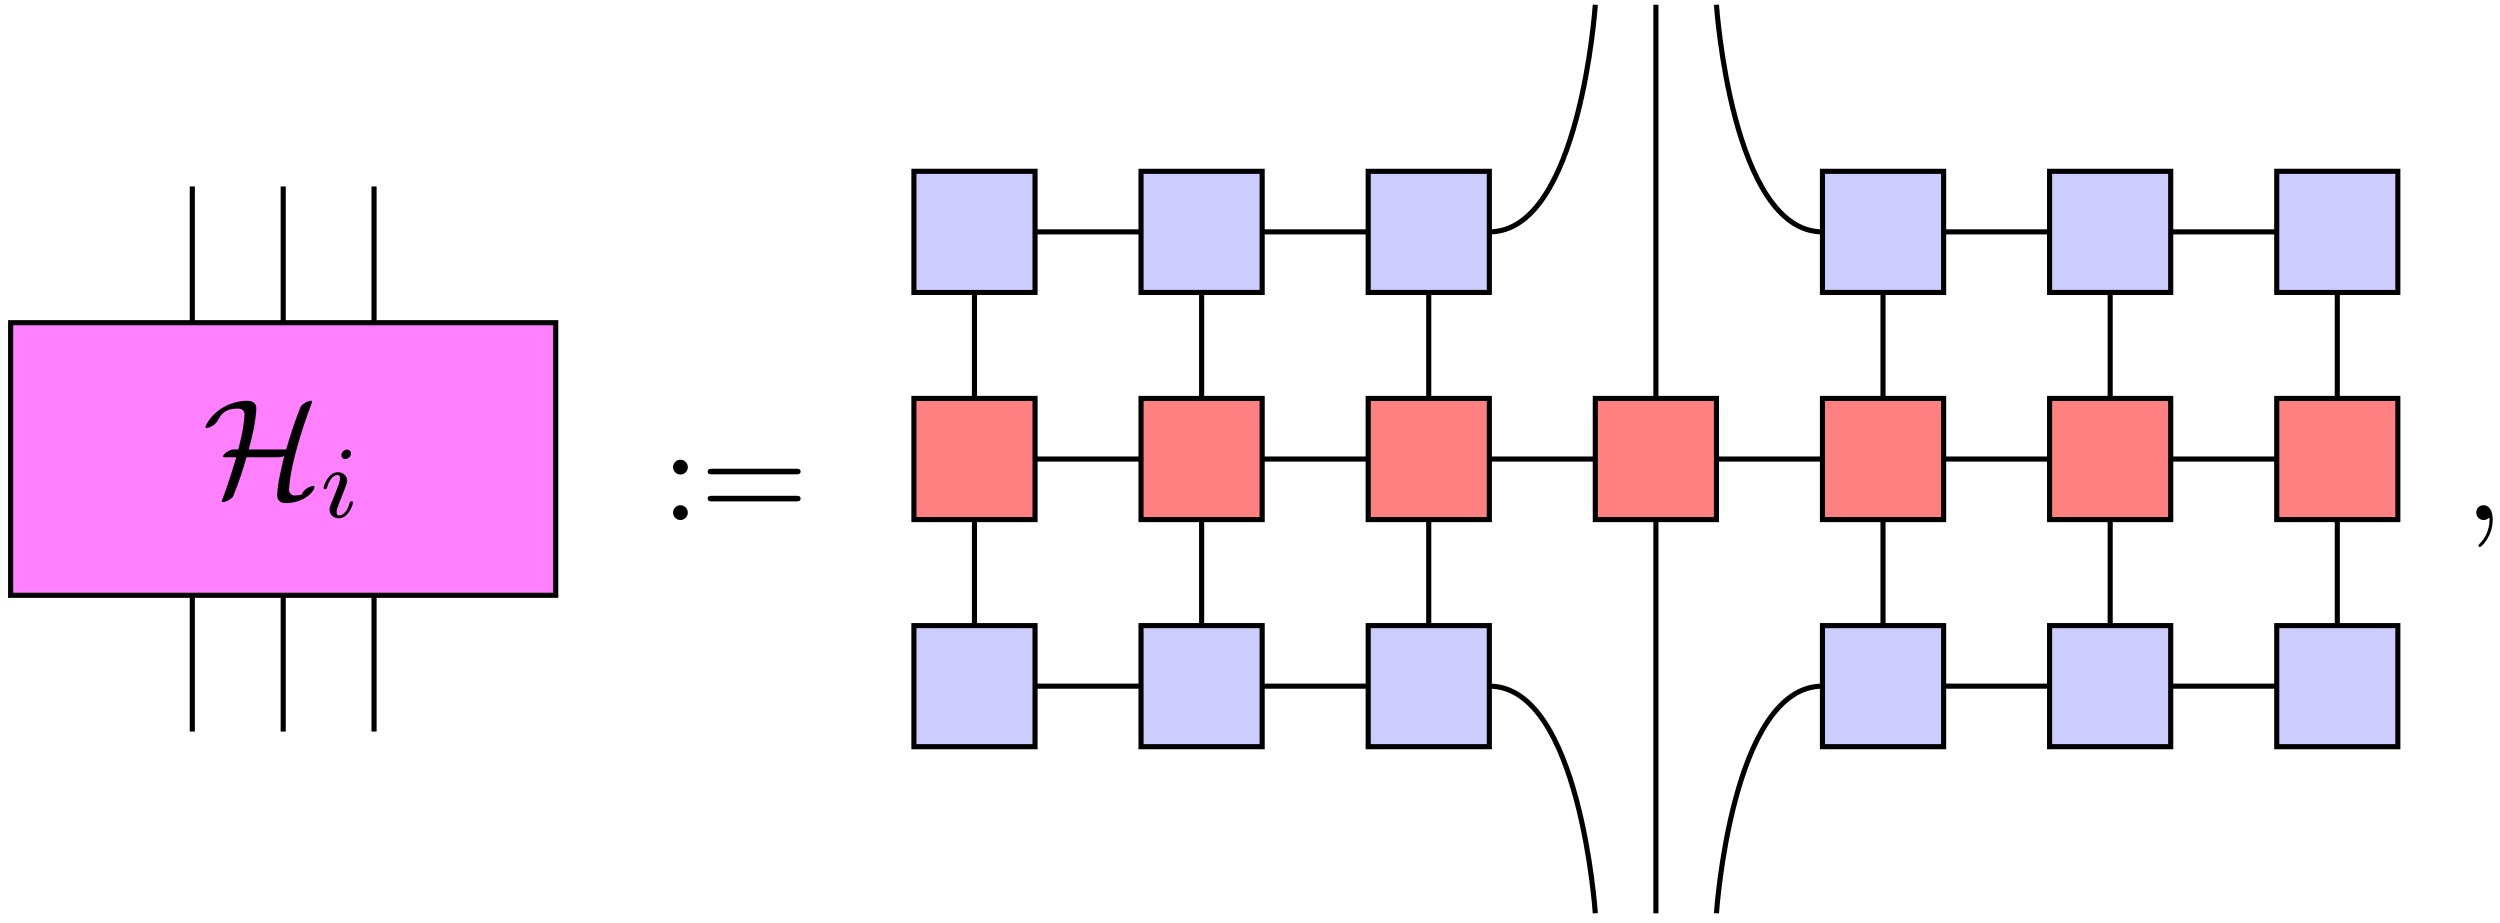 <?xml version="1.0" encoding="UTF-8"?>
<svg xmlns="http://www.w3.org/2000/svg" xmlns:xlink="http://www.w3.org/1999/xlink" width="195pt" height="72pt" viewBox="0 0 195 72" version="1.1">
<defs>
<g>
<symbol overflow="visible" id="glyph0-0">
<path style="stroke:none;" d=""/>
</symbol>
<symbol overflow="visible" id="glyph0-1">
<path style="stroke:none;" d="M 3.609 -3.656 C 3.75 -4.172 3.891 -4.719 4 -5.25 C 4.141 -5.984 4.203 -6.703 4.203 -6.844 C 4.203 -7.453 3.609 -7.453 3.484 -7.453 C 2.656 -7.453 1.906 -7.141 1.391 -6.797 C 0.516 -6.188 0.234 -5.469 0.234 -5.406 C 0.234 -5.328 0.312 -5.328 0.344 -5.328 C 0.422 -5.328 0.938 -5.469 1.172 -5.875 C 1.469 -6.438 1.781 -6.844 2.766 -6.844 C 3.203 -6.844 3.281 -6.547 3.281 -6.375 C 3.281 -6.359 3.25 -5.844 3.125 -5.094 C 3.062 -4.781 3.031 -4.594 2.797 -3.656 L 2.406 -3.656 C 2.109 -3.641 1.609 -3.297 1.609 -3.125 C 1.609 -3.062 1.609 -3.047 1.859 -3.047 L 2.641 -3.047 C 2.406 -2.297 2.109 -1.25 1.609 0.094 C 1.5 0.344 1.5 0.359 1.5 0.375 C 1.5 0.453 1.594 0.453 1.609 0.453 C 1.766 0.453 2.109 0.312 2.328 0.094 C 2.375 0.016 2.406 0 2.438 -0.109 C 2.828 -1.062 3.156 -2.047 3.438 -3.047 L 5.891 -3.047 C 6.016 -3.047 6.219 -3.047 6.391 -3.156 C 6.266 -2.703 5.828 -0.922 5.828 -0.062 C 5.828 0.25 6.016 0.531 6.484 0.531 C 7.922 0.531 8.734 -0.375 8.734 -0.719 C 8.734 -0.781 8.688 -0.812 8.625 -0.812 C 8.547 -0.812 7.969 -0.656 7.797 -0.234 C 7.75 -0.141 7.75 -0.125 7.531 -0.094 C 7.422 -0.078 7.203 -0.062 7.203 -0.062 C 7 -0.062 6.75 -0.203 6.75 -0.531 C 6.75 -0.672 6.828 -1.266 6.859 -1.5 C 7.047 -2.719 7.578 -4.766 8.516 -7.25 C 8.547 -7.328 8.547 -7.344 8.547 -7.375 C 8.547 -7.453 8.484 -7.453 8.438 -7.453 C 8.281 -7.453 7.969 -7.297 7.75 -7.109 C 7.75 -7.094 7.672 -7.031 7.641 -6.938 C 7.203 -5.875 6.859 -4.766 6.531 -3.656 Z M 3.609 -3.656 "/>
</symbol>
<symbol overflow="visible" id="glyph1-0">
<path style="stroke:none;" d=""/>
</symbol>
<symbol overflow="visible" id="glyph1-1">
<path style="stroke:none;" d="M 2.375 -4.969 C 2.375 -5.141 2.25 -5.281 2.062 -5.281 C 1.859 -5.281 1.625 -5.078 1.625 -4.844 C 1.625 -4.672 1.75 -4.547 1.938 -4.547 C 2.141 -4.547 2.375 -4.734 2.375 -4.969 Z M 1.219 -2.047 L 0.781 -0.953 C 0.734 -0.828 0.703 -0.734 0.703 -0.594 C 0.703 -0.203 1 0.078 1.422 0.078 C 2.203 0.078 2.531 -1.031 2.531 -1.141 C 2.531 -1.219 2.469 -1.25 2.406 -1.25 C 2.312 -1.25 2.297 -1.188 2.266 -1.109 C 2.094 -0.469 1.766 -0.141 1.438 -0.141 C 1.344 -0.141 1.25 -0.188 1.25 -0.391 C 1.25 -0.594 1.312 -0.734 1.406 -0.984 C 1.484 -1.188 1.562 -1.406 1.656 -1.625 L 1.906 -2.266 C 1.969 -2.453 2.078 -2.703 2.078 -2.844 C 2.078 -3.234 1.75 -3.516 1.344 -3.516 C 0.578 -3.516 0.234 -2.406 0.234 -2.297 C 0.234 -2.219 0.297 -2.188 0.359 -2.188 C 0.469 -2.188 0.469 -2.234 0.5 -2.312 C 0.719 -3.078 1.078 -3.297 1.328 -3.297 C 1.438 -3.297 1.516 -3.25 1.516 -3.031 C 1.516 -2.953 1.5 -2.844 1.422 -2.594 Z M 1.219 -2.047 "/>
</symbol>
<symbol overflow="visible" id="glyph2-0">
<path style="stroke:none;" d=""/>
</symbol>
<symbol overflow="visible" id="glyph2-1">
<path style="stroke:none;" d="M 2.094 -4.125 C 2.094 -4.438 1.828 -4.703 1.516 -4.703 C 1.203 -4.703 0.938 -4.438 0.938 -4.125 C 0.938 -3.812 1.203 -3.547 1.516 -3.547 C 1.828 -3.547 2.094 -3.812 2.094 -4.125 Z M 2.094 -0.578 C 2.094 -0.891 1.828 -1.156 1.516 -1.156 C 1.203 -1.156 0.938 -0.891 0.938 -0.578 C 0.938 -0.266 1.203 0 1.516 0 C 1.828 0 2.094 -0.266 2.094 -0.578 Z M 2.094 -0.578 "/>
</symbol>
<symbol overflow="visible" id="glyph2-2">
<path style="stroke:none;" d="M 7.5 -3.562 C 7.656 -3.562 7.859 -3.562 7.859 -3.781 C 7.859 -4 7.656 -4 7.5 -4 L 0.969 -4 C 0.812 -4 0.609 -4 0.609 -3.781 C 0.609 -3.562 0.812 -3.562 0.984 -3.562 Z M 7.5 -1.453 C 7.656 -1.453 7.859 -1.453 7.859 -1.672 C 7.859 -1.891 7.656 -1.891 7.5 -1.891 L 0.984 -1.891 C 0.812 -1.891 0.609 -1.891 0.609 -1.672 C 0.609 -1.453 0.812 -1.453 0.969 -1.453 Z M 7.5 -1.453 "/>
</symbol>
<symbol overflow="visible" id="glyph3-0">
<path style="stroke:none;" d=""/>
</symbol>
<symbol overflow="visible" id="glyph3-1">
<path style="stroke:none;" d="M 2.219 -0.016 C 2.219 -0.734 1.938 -1.156 1.516 -1.156 C 1.156 -1.156 0.938 -0.891 0.938 -0.578 C 0.938 -0.281 1.156 0 1.516 0 C 1.641 0 1.781 -0.047 1.891 -0.141 C 1.938 -0.156 1.938 -0.172 1.953 -0.172 C 1.969 -0.172 1.969 -0.156 1.969 -0.016 C 1.969 0.797 1.594 1.453 1.234 1.812 C 1.109 1.938 1.109 1.953 1.109 1.984 C 1.109 2.062 1.172 2.109 1.219 2.109 C 1.344 2.109 2.219 1.266 2.219 -0.016 Z M 2.219 -0.016 "/>
</symbol>
</g>
<clipPath id="clip1">
  <path d="M 14 14.344 L 30 14.344 L 30 57.262 L 14 57.262 Z M 14 14.344 "/>
</clipPath>
<clipPath id="clip2">
  <path d="M 0.629 25 L 43.547 25 L 43.547 47 L 0.629 47 Z M 0.629 25 "/>
</clipPath>
<clipPath id="clip3">
  <path d="M 0.629 24 L 43.547 24 L 43.547 47 L 0.629 47 Z M 0.629 24 "/>
</clipPath>
<clipPath id="clip4">
  <path d="M 75 0.172 L 183 0.172 L 183 71.434 L 75 71.434 Z M 75 0.172 "/>
</clipPath>
<clipPath id="clip5">
  <path d="M 110 0.172 L 148 0.172 L 148 71.434 L 110 71.434 Z M 110 0.172 "/>
</clipPath>
<clipPath id="clip6">
  <path d="M 71.086 13 L 81 13 L 81 59 L 71.086 59 Z M 71.086 13 "/>
</clipPath>
<clipPath id="clip7">
  <path d="M 71.086 31 L 81 31 L 81 41 L 71.086 41 Z M 71.086 31 "/>
</clipPath>
<clipPath id="clip8">
  <path d="M 71.086 30 L 81 30 L 81 41 L 71.086 41 Z M 71.086 30 "/>
</clipPath>
<clipPath id="clip9">
  <path d="M 177 13 L 187.23 13 L 187.23 59 L 177 59 Z M 177 13 "/>
</clipPath>
<clipPath id="clip10">
  <path d="M 177 31 L 187.23 31 L 187.23 41 L 177 41 Z M 177 31 "/>
</clipPath>
<clipPath id="clip11">
  <path d="M 177 30 L 187.23 30 L 187.23 41 L 177 41 Z M 177 30 "/>
</clipPath>
</defs>
<g id="surface1">
<g clip-path="url(#clip1)" clip-rule="nonzero">
<path style="fill:none;stroke-width:0.399;stroke-linecap:butt;stroke-linejoin:miter;stroke:rgb(0%,0%,0%);stroke-opacity:1;stroke-miterlimit:10;" d="M -7.088 21.26 L -7.088 -21.259 M 7.088 21.26 L 7.088 -21.259 M 0.002 21.26 L 0.002 -21.259 " transform="matrix(1,0,0,-1,22.088,35.803)"/>
</g>
<g clip-path="url(#clip2)" clip-rule="nonzero">
<path style=" stroke:none;fill-rule:nonzero;fill:rgb(100%,50%,100%);fill-opacity:1;" d="M 0.828 46.434 L 0.828 25.172 L 43.348 25.172 L 43.348 46.434 Z M 0.828 46.434 "/>
</g>
<g clip-path="url(#clip3)" clip-rule="nonzero">
<path style="fill:none;stroke-width:0.399;stroke-linecap:butt;stroke-linejoin:miter;stroke:rgb(0%,0%,0%);stroke-opacity:1;stroke-miterlimit:10;" d="M -21.26 -10.631 L -21.26 10.631 L 21.26 10.631 L 21.26 -10.631 Z M -21.26 -10.631 " transform="matrix(1,0,0,-1,22.088,35.803)"/>
</g>
<g style="fill:rgb(0%,0%,0%);fill-opacity:1;">
  <use xlink:href="#glyph0-1" x="15.791" y="38.712"/>
</g>
<g style="fill:rgb(0%,0%,0%);fill-opacity:1;">
  <use xlink:href="#glyph1-1" x="25.004" y="40.348"/>
</g>
<g style="fill:rgb(0%,0%,0%);fill-opacity:1;">
  <use xlink:href="#glyph2-1" x="51.558" y="40.562"/>
  <use xlink:href="#glyph2-2" x="54.589" y="40.562"/>
</g>
<g clip-path="url(#clip4)" clip-rule="nonzero">
<path style="fill:none;stroke-width:0.399;stroke-linecap:butt;stroke-linejoin:miter;stroke:rgb(0%,0%,0%);stroke-opacity:1;stroke-miterlimit:10;" d="M -0.001 17.717 L 35.432 17.717 M 70.866 17.717 L 106.3 17.717 M -0.001 -0.002 L 106.3 -0.002 M -0.001 -17.717 L 35.432 -17.717 M 70.866 -17.717 L 106.3 -17.717 M 53.151 35.432 L 53.151 -35.435 " transform="matrix(1,0,0,-1,76.009,35.803)"/>
</g>
<g clip-path="url(#clip5)" clip-rule="nonzero">
<path style="fill:none;stroke-width:0.399;stroke-linecap:butt;stroke-linejoin:miter;stroke:rgb(0%,0%,0%);stroke-opacity:1;stroke-miterlimit:10;" d="M 40.159 17.717 C 47.245 17.717 48.425 35.432 48.425 35.432 M 57.874 35.432 C 57.874 35.432 59.057 17.717 66.143 17.717 M 40.159 -17.717 C 47.245 -17.717 48.425 -35.435 48.425 -35.435 M 57.874 -35.435 C 57.874 -35.435 59.057 -17.717 66.143 -17.717 " transform="matrix(1,0,0,-1,76.009,35.803)"/>
</g>
<path style="fill:none;stroke-width:0.399;stroke-linecap:butt;stroke-linejoin:miter;stroke:rgb(0%,0%,0%);stroke-opacity:1;stroke-miterlimit:10;" d="M -0.001 17.717 L -0.001 -17.717 " transform="matrix(1,0,0,-1,76.009,35.803)"/>
<g clip-path="url(#clip6)" clip-rule="nonzero">
<path style="fill-rule:nonzero;fill:rgb(79.999%,79.999%,100%);fill-opacity:1;stroke-width:0.399;stroke-linecap:butt;stroke-linejoin:miter;stroke:rgb(0%,0%,0%);stroke-opacity:1;stroke-miterlimit:10;" d="M -4.724 12.991 L -4.724 22.44 L 4.725 22.44 L 4.725 12.991 Z M -4.724 -22.439 L -4.724 -12.994 L 4.725 -12.994 L 4.725 -22.439 Z M -4.724 -22.439 " transform="matrix(1,0,0,-1,76.009,35.803)"/>
</g>
<g clip-path="url(#clip7)" clip-rule="nonzero">
<path style=" stroke:none;fill-rule:nonzero;fill:rgb(100%,50%,50%);fill-opacity:1;" d="M 71.285 40.527 L 71.285 31.078 L 80.734 31.078 L 80.734 40.527 Z M 71.285 40.527 "/>
</g>
<g clip-path="url(#clip8)" clip-rule="nonzero">
<path style="fill:none;stroke-width:0.399;stroke-linecap:butt;stroke-linejoin:miter;stroke:rgb(0%,0%,0%);stroke-opacity:1;stroke-miterlimit:10;" d="M -4.724 -4.724 L -4.724 4.725 L 4.725 4.725 L 4.725 -4.724 Z M -4.724 -4.724 " transform="matrix(1,0,0,-1,76.009,35.803)"/>
</g>
<path style="fill:none;stroke-width:0.399;stroke-linecap:butt;stroke-linejoin:miter;stroke:rgb(0%,0%,0%);stroke-opacity:1;stroke-miterlimit:10;" d="M 17.718 17.717 L 17.718 -17.717 " transform="matrix(1,0,0,-1,76.009,35.803)"/>
<path style="fill-rule:nonzero;fill:rgb(79.999%,79.999%,100%);fill-opacity:1;stroke-width:0.399;stroke-linecap:butt;stroke-linejoin:miter;stroke:rgb(0%,0%,0%);stroke-opacity:1;stroke-miterlimit:10;" d="M 12.991 12.991 L 12.991 22.44 L 22.44 22.44 L 22.44 12.991 Z M 12.991 -22.439 L 12.991 -12.994 L 22.44 -12.994 L 22.44 -22.439 Z M 12.991 -22.439 " transform="matrix(1,0,0,-1,76.009,35.803)"/>
<path style="fill-rule:nonzero;fill:rgb(100%,50%,50%);fill-opacity:1;stroke-width:0.399;stroke-linecap:butt;stroke-linejoin:miter;stroke:rgb(0%,0%,0%);stroke-opacity:1;stroke-miterlimit:10;" d="M 12.991 -4.724 L 12.991 4.725 L 22.44 4.725 L 22.44 -4.724 Z M 12.991 -4.724 " transform="matrix(1,0,0,-1,76.009,35.803)"/>
<path style="fill:none;stroke-width:0.399;stroke-linecap:butt;stroke-linejoin:miter;stroke:rgb(0%,0%,0%);stroke-opacity:1;stroke-miterlimit:10;" d="M 35.432 17.717 L 35.432 -17.717 " transform="matrix(1,0,0,-1,76.009,35.803)"/>
<path style="fill-rule:nonzero;fill:rgb(79.999%,79.999%,100%);fill-opacity:1;stroke-width:0.399;stroke-linecap:butt;stroke-linejoin:miter;stroke:rgb(0%,0%,0%);stroke-opacity:1;stroke-miterlimit:10;" d="M 30.71 12.991 L 30.71 22.44 L 40.159 22.44 L 40.159 12.991 Z M 30.71 -22.439 L 30.71 -12.994 L 40.159 -12.994 L 40.159 -22.439 Z M 30.71 -22.439 " transform="matrix(1,0,0,-1,76.009,35.803)"/>
<path style="fill-rule:nonzero;fill:rgb(100%,50%,50%);fill-opacity:1;stroke-width:0.399;stroke-linecap:butt;stroke-linejoin:miter;stroke:rgb(0%,0%,0%);stroke-opacity:1;stroke-miterlimit:10;" d="M 30.71 -4.724 L 30.71 4.725 L 40.159 4.725 L 40.159 -4.724 Z M 30.71 -4.724 " transform="matrix(1,0,0,-1,76.009,35.803)"/>
<path style="fill-rule:nonzero;fill:rgb(100%,50%,50%);fill-opacity:1;stroke-width:0.399;stroke-linecap:butt;stroke-linejoin:miter;stroke:rgb(0%,0%,0%);stroke-opacity:1;stroke-miterlimit:10;" d="M 48.425 -4.724 L 48.425 4.725 L 57.874 4.725 L 57.874 -4.724 Z M 48.425 -4.724 " transform="matrix(1,0,0,-1,76.009,35.803)"/>
<path style="fill:none;stroke-width:0.399;stroke-linecap:butt;stroke-linejoin:miter;stroke:rgb(0%,0%,0%);stroke-opacity:1;stroke-miterlimit:10;" d="M 70.866 17.717 L 70.866 -17.717 " transform="matrix(1,0,0,-1,76.009,35.803)"/>
<path style="fill-rule:nonzero;fill:rgb(79.999%,79.999%,100%);fill-opacity:1;stroke-width:0.399;stroke-linecap:butt;stroke-linejoin:miter;stroke:rgb(0%,0%,0%);stroke-opacity:1;stroke-miterlimit:10;" d="M 66.143 12.991 L 66.143 22.44 L 75.593 22.44 L 75.593 12.991 Z M 66.143 -22.439 L 66.143 -12.994 L 75.593 -12.994 L 75.593 -22.439 Z M 66.143 -22.439 " transform="matrix(1,0,0,-1,76.009,35.803)"/>
<path style="fill-rule:nonzero;fill:rgb(100%,50%,50%);fill-opacity:1;stroke-width:0.399;stroke-linecap:butt;stroke-linejoin:miter;stroke:rgb(0%,0%,0%);stroke-opacity:1;stroke-miterlimit:10;" d="M 66.143 -4.724 L 66.143 4.725 L 75.593 4.725 L 75.593 -4.724 Z M 66.143 -4.724 " transform="matrix(1,0,0,-1,76.009,35.803)"/>
<path style="fill:none;stroke-width:0.399;stroke-linecap:butt;stroke-linejoin:miter;stroke:rgb(0%,0%,0%);stroke-opacity:1;stroke-miterlimit:10;" d="M 88.585 17.717 L 88.585 -17.717 " transform="matrix(1,0,0,-1,76.009,35.803)"/>
<path style="fill-rule:nonzero;fill:rgb(79.999%,79.999%,100%);fill-opacity:1;stroke-width:0.399;stroke-linecap:butt;stroke-linejoin:miter;stroke:rgb(0%,0%,0%);stroke-opacity:1;stroke-miterlimit:10;" d="M 83.858 12.991 L 83.858 22.44 L 93.307 22.44 L 93.307 12.991 Z M 83.858 -22.439 L 83.858 -12.994 L 93.307 -12.994 L 93.307 -22.439 Z M 83.858 -22.439 " transform="matrix(1,0,0,-1,76.009,35.803)"/>
<path style="fill-rule:nonzero;fill:rgb(100%,50%,50%);fill-opacity:1;stroke-width:0.399;stroke-linecap:butt;stroke-linejoin:miter;stroke:rgb(0%,0%,0%);stroke-opacity:1;stroke-miterlimit:10;" d="M 83.858 -4.724 L 83.858 4.725 L 93.307 4.725 L 93.307 -4.724 Z M 83.858 -4.724 " transform="matrix(1,0,0,-1,76.009,35.803)"/>
<path style="fill:none;stroke-width:0.399;stroke-linecap:butt;stroke-linejoin:miter;stroke:rgb(0%,0%,0%);stroke-opacity:1;stroke-miterlimit:10;" d="M 106.3 17.717 L 106.3 -17.717 " transform="matrix(1,0,0,-1,76.009,35.803)"/>
<g clip-path="url(#clip9)" clip-rule="nonzero">
<path style="fill-rule:nonzero;fill:rgb(79.999%,79.999%,100%);fill-opacity:1;stroke-width:0.399;stroke-linecap:butt;stroke-linejoin:miter;stroke:rgb(0%,0%,0%);stroke-opacity:1;stroke-miterlimit:10;" d="M 101.577 12.991 L 101.577 22.44 L 111.026 22.44 L 111.026 12.991 Z M 101.577 -22.439 L 101.577 -12.994 L 111.026 -12.994 L 111.026 -22.439 Z M 101.577 -22.439 " transform="matrix(1,0,0,-1,76.009,35.803)"/>
</g>
<g clip-path="url(#clip10)" clip-rule="nonzero">
<path style=" stroke:none;fill-rule:nonzero;fill:rgb(100%,50%,50%);fill-opacity:1;" d="M 177.586 40.527 L 177.586 31.078 L 187.035 31.078 L 187.035 40.527 Z M 177.586 40.527 "/>
</g>
<g clip-path="url(#clip11)" clip-rule="nonzero">
<path style="fill:none;stroke-width:0.399;stroke-linecap:butt;stroke-linejoin:miter;stroke:rgb(0%,0%,0%);stroke-opacity:1;stroke-miterlimit:10;" d="M 101.577 -4.724 L 101.577 4.725 L 111.026 4.725 L 111.026 -4.724 Z M 101.577 -4.724 " transform="matrix(1,0,0,-1,76.009,35.803)"/>
</g>
<g style="fill:rgb(0%,0%,0%);fill-opacity:1;">
  <use xlink:href="#glyph3-1" x="192.212" y="40.562"/>
</g>
</g>
</svg>
